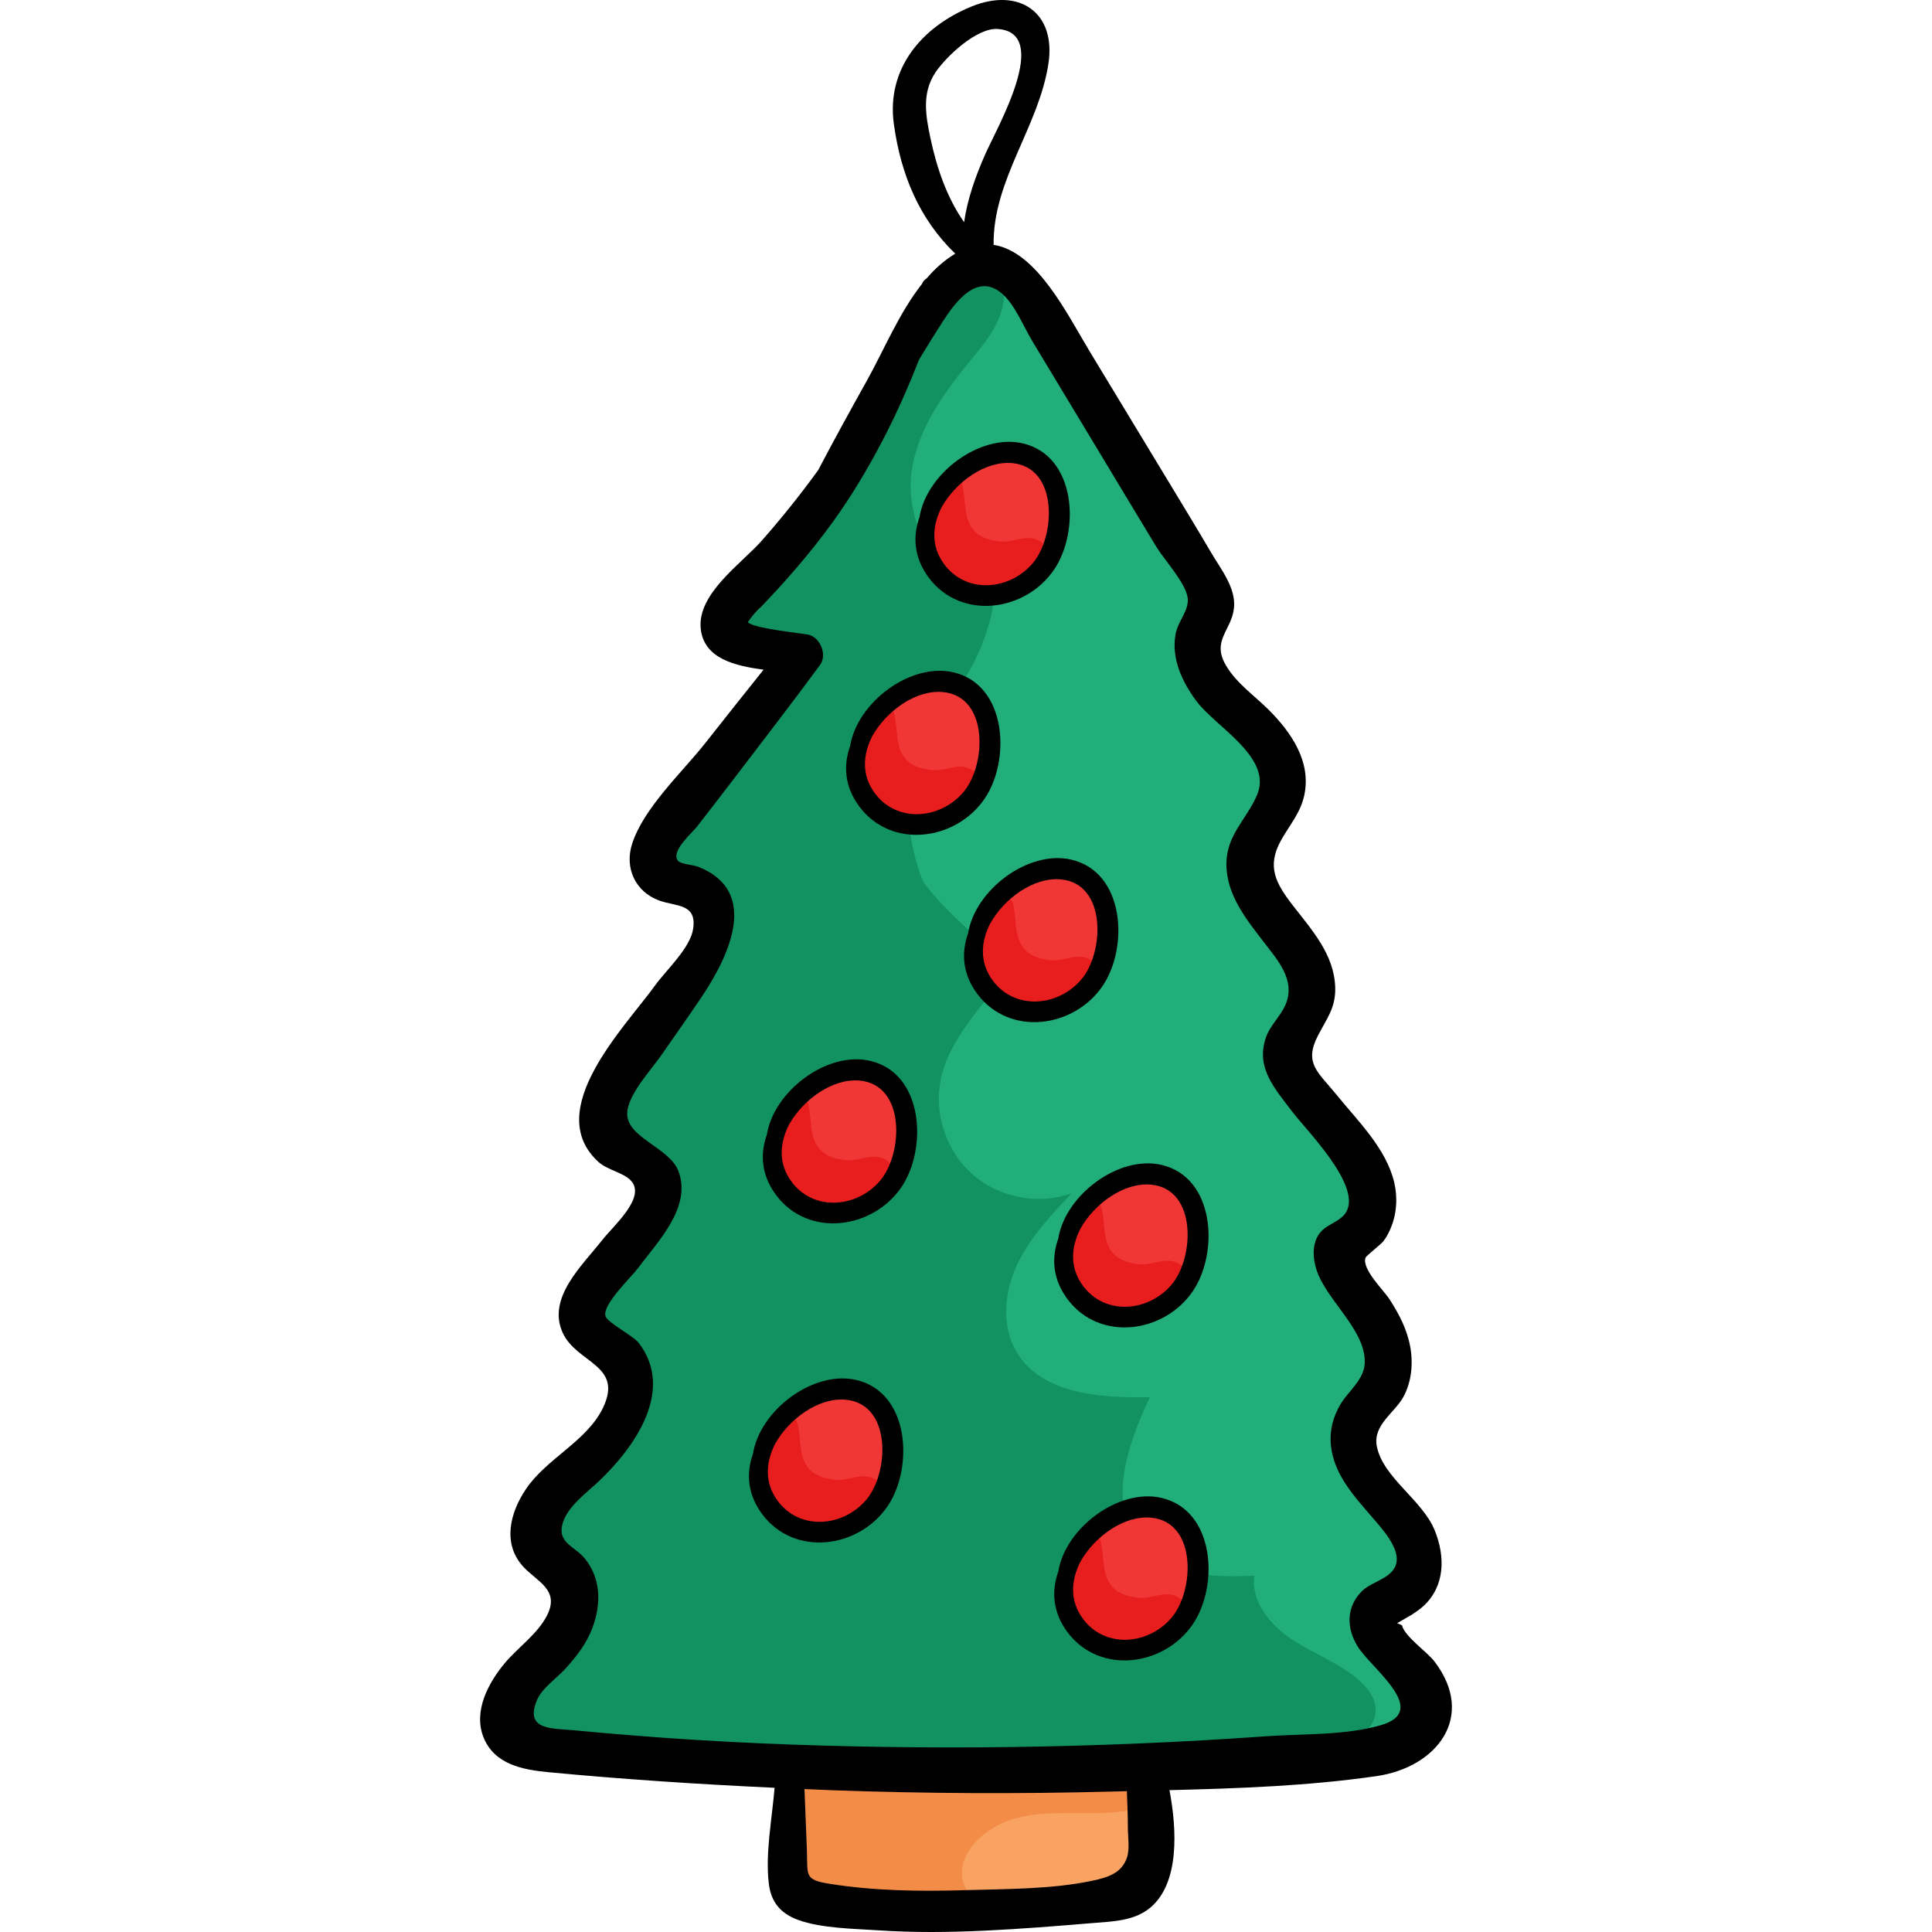 <?xml version="1.0" encoding="iso-8859-1"?>
<!-- Generator: Adobe Illustrator 19.0.0, SVG Export Plug-In . SVG Version: 6.00 Build 0)  -->
<svg version="1.1" id="Capa_1" xmlns="http://www.w3.org/2000/svg" xmlns:xlink="http://www.w3.org/1999/xlink" x="0px" y="0px"
	 viewBox="0 0 511.998 511.998" style="enable-background:new 0 0 511.998 511.998;" xml:space="preserve">
<path style="fill:#22AE7B;" d="M196.858,162.204c-1.278,2.108-2.535,4.911-1.014,6.851c0.913,1.165,2.503,1.507,3.959,1.772
	c4.205,0.764,8.409,1.528,12.614,2.292c-10.228,14.019-20.457,28.039-30.685,42.058c-2.762,3.786-5.663,8.498-3.915,12.847
	c2.024,5.037,9.105,6.331,11.488,11.209c1.945,3.982,0.027,8.697-2.006,12.635c-5.098,9.877-11.006,19.336-17.645,28.25
	c-3.106,4.17-6.439,8.349-7.939,13.327s-0.697,11.063,3.386,14.283c1.507,1.188,3.359,1.92,4.73,3.263
	c4.952,4.853,0.702,13.103-3.62,18.524c-3.272,4.103-6.543,8.206-9.815,12.31c-1.397,1.753-2.848,3.627-3.132,5.851
	c-1.177,9.238,16.881,12.269,15.293,21.446c-0.368,2.124-1.822,3.874-3.222,5.513c-6.035,7.062-12.069,14.123-18.104,21.185
	c-2.195,2.568-4.516,5.474-4.421,8.851c0.156,5.591,6.597,8.89,8.487,14.154c2.057,5.729-1.785,11.819-5.894,16.31
	c-4.11,4.49-8.977,9.118-9.464,15.186c-0.48,5.975,3.735,11.57,9.028,14.383c7.968,4.234,14.938,2.612,23.225,2.008
	c10.535-0.768,21.788,1.433,32.449,1.445c55.438,0.067,110.878-1.599,166.213-4.994c4.175-0.256,8.844-0.762,11.51-3.986
	c4.449-5.38,0.016-13.376-4.681-18.541c-4.697-5.164-10.143-11.942-7.271-18.305c5.497,0.937,9.749-5.773,8.753-11.259
	c-0.995-5.487-5.21-9.723-9.042-13.774s-7.69-8.817-7.663-14.394c0.047-9.51,11.34-17.01,9.347-26.309
	c-1.61-7.512-11.372-11.714-11.65-19.392c-0.216-5.954,5.464-10.395,7.262-16.075c2.752-8.695-3.982-17.254-10.088-24.028
	c-6.106-6.774-12.475-15.82-8.979-24.244c1.247-3.005,3.646-5.449,4.719-8.521c2.342-6.701-2.223-13.735-6.955-19.025
	c-4.732-5.291-10.238-11.017-10.145-18.115c0.106-8.184,7.798-15.008,7.244-23.174c-0.602-8.881-10.172-13.939-15.366-21.168
	c-3.895-5.421-5.332-12.539-3.847-19.046c0.717-3.142,2.087-6.236,1.794-9.445c-0.259-2.834-1.786-5.372-3.274-7.798
	c-8.875-14.466-17.75-28.932-26.625-43.399c-5.537-9.025-12.163-26.981-21.754-32.563c-9.334-5.432-18.821,3.285-24.166,10.222
	c-3.684,4.78-14.423,17.866-14.423,24.155C219.987,124.054,208.423,143.129,196.858,162.204z"/>
<path style="fill:#119260;" d="M226.353,113.717c1.03-1.917,2.023-3.854,2.978-5.812c3.916-8.032,19.859-49.329,33.62-37.203
	c2.915,2.568,3.576,6.977,2.708,10.764c-1.219,5.316-4.889,9.674-8.346,13.893c-6.799,8.296-13.398,17.312-15.442,27.841
	c-2.044,10.53,1.756,22.919,11.348,27.718c3.828,1.915,8.952,3.233,9.855,7.417c0.287,1.33,0.044,2.713-0.249,4.042
	c-1.657,7.521-4.923,14.683-9.515,20.865c-4.05,5.453-9.202,10.307-11.522,16.691c-3.215,8.848-0.772,24.401,2.597,33.166
	c1.262,3.284,22.418,25.251,25.642,19.544c-6.567,11.625-18.289,20.73-20.793,33.846c-1.733,9.078,1.736,18.968,8.761,24.974
	c7.025,6.006,17.333,7.896,26.032,4.773c-5.51,5.79-11.116,11.716-14.499,18.957c-3.384,7.241-4.217,16.158-0.154,23.041
	c6.656,11.272,22.274,12.305,35.361,12.013c-5.951,12.596-11.523,28.739-2.446,39.307c7.021,8.174,19.355,8.506,30.118,7.999
	c-0.945,6.855,4.212,13.125,9.99,16.932c5.778,3.807,12.504,6.195,17.712,10.752c2.305,2.017,4.363,4.68,4.434,7.742
	c0.16,6.894-8.669,9.747-15.53,10.441c-67.656,6.837-135.962,7.235-203.694,1.188c-4.917-0.439-11.046-1.965-11.893-6.829
	c-0.32-1.839,0.276-3.706,0.958-5.443c3.881-9.887,10.893-18.519,19.776-24.343c1.583-1.038,3.348-2.143,3.909-3.951
	c0.823-2.649-1.421-5.324-3.896-6.576c-2.476-1.252-5.34-1.729-7.599-3.339c-5.502-3.922-4.76-12.696-0.867-18.219
	c3.893-5.523,9.948-9.075,14.728-13.85s8.364-12.066,5.512-18.191c-2.594-5.571-9.833-8.624-10.622-14.719
	c-0.529-4.083,2.157-7.84,4.914-10.898c3.529-3.915,7.465-7.563,10.054-12.154c2.588-4.592,3.612-10.502,1.001-15.081
	c-2.74-4.803-8.839-7.184-10.919-12.308c-2.251-5.545,1.122-11.639,4.371-16.666c6.1-9.439,12.2-18.879,18.3-28.318
	c3.896-6.029,7.33-15.144,1.512-19.349c-3.189-2.305-8.473-2.251-9.792-5.958c-0.891-2.506,0.754-5.139,2.318-7.289
	c8.631-11.869,17.261-23.738,25.892-35.607c1.488-2.047,3.04-4.681,1.897-6.94c-0.858-1.697-2.873-2.371-4.49-3.373
	c-5.363-3.324-6.529-10.971-4.472-16.936s6.529-10.717,10.619-15.521C214.139,133.808,220.795,124.058,226.353,113.717z"/>
<path style="fill:#F13636;" d="M208.104,376.149c-2.993,3.313-5.297,7.36-5.991,11.77s0.359,9.19,3.322,12.531
	c2.81,3.168,7.131,4.802,11.366,4.747c4.234-0.056,8.358-1.695,11.782-4.187c1.651-1.201,3.168-2.612,4.329-4.29
	c2.796-4.039,3.294-9.214,3.303-14.127c0.005-2.81-0.143-5.714-1.369-8.242c-1.645-3.394-5.164-5.704-8.895-6.254
	C218.931,367.061,212.591,371.185,208.104,376.149z"/>
<path style="fill:#E81D1D;" d="M213.947,388.674c-2.345-3.218-1.616-7.673-2.638-11.522c-0.093-0.351-0.218-0.722-0.511-0.937
	c-0.302-0.222-0.711-0.223-1.083-0.177c-3.653,0.449-5.917,4.245-6.836,7.809c-1.033,4.008-1.074,8.318,0.228,12.247
	s4.003,7.442,7.643,9.413c6.927,3.749,16.231,1.033,21.161-5.111c1.507-1.878,2.698-4.471,1.64-6.634
	c-0.839-1.714-2.887-2.561-4.795-2.53c-2.686,0.043-4.767,1.223-7.511,0.911C218.46,391.827,215.687,391.061,213.947,388.674z"/>
<path style="fill:#F13636;" d="M288.456,407.421c-2.993,3.313-5.297,7.36-5.991,11.77s0.359,9.191,3.322,12.531
	c2.81,3.168,7.131,4.803,11.366,4.747c4.234-0.056,8.358-1.695,11.782-4.187c1.651-1.201,3.168-2.612,4.329-4.29
	c2.796-4.04,3.294-9.214,3.303-14.127c0.005-2.81-0.143-5.714-1.369-8.242c-1.645-3.394-5.164-5.704-8.895-6.254
	C299.282,398.333,292.942,402.457,288.456,407.421z"/>
<path style="fill:#E81D1D;" d="M294.299,419.946c-2.345-3.218-1.616-7.673-2.638-11.522c-0.093-0.351-0.218-0.722-0.511-0.937
	c-0.302-0.222-0.71-0.223-1.082-0.177c-3.653,0.449-5.917,4.245-6.836,7.81c-1.033,4.008-1.074,8.318,0.228,12.247
	c1.302,3.929,4.003,7.442,7.643,9.413c6.927,3.749,16.231,1.033,21.161-5.111c1.507-1.878,2.698-4.471,1.64-6.634
	c-0.839-1.714-2.887-2.561-4.795-2.53c-2.686,0.043-4.767,1.223-7.511,0.911C298.812,423.099,296.039,422.333,294.299,419.946z"/>
<path style="fill:#F13636;" d="M288.673,319.035c-2.993,3.313-5.297,7.36-5.991,11.77s0.359,9.19,3.322,12.531
	c2.81,3.168,7.131,4.802,11.366,4.747c4.234-0.056,8.358-1.695,11.782-4.187c1.651-1.201,3.168-2.612,4.329-4.29
	c2.796-4.039,3.294-9.214,3.303-14.127c0.005-2.81-0.143-5.714-1.369-8.242c-1.645-3.394-5.164-5.704-8.895-6.254
	C299.499,309.946,293.159,314.07,288.673,319.035z"/>
<path style="fill:#E81D1D;" d="M294.516,331.559c-2.345-3.218-1.616-7.673-2.638-11.522c-0.093-0.351-0.218-0.722-0.511-0.937
	c-0.302-0.222-0.711-0.223-1.083-0.177c-3.653,0.449-5.917,4.245-6.836,7.809c-1.033,4.008-1.074,8.318,0.228,12.247
	c1.302,3.929,4.003,7.442,7.643,9.413c6.927,3.749,16.231,1.033,21.161-5.111c1.507-1.878,2.698-4.471,1.64-6.634
	c-0.839-1.714-2.887-2.561-4.795-2.53c-2.686,0.043-4.767,1.223-7.511,0.911C299.029,334.712,296.256,333.946,294.516,331.559z"/>
<path style="fill:#F13636;" d="M210.928,291.454c-2.993,3.313-5.297,7.36-5.991,11.77s0.359,9.19,3.322,12.531
	c2.81,3.168,7.131,4.803,11.366,4.747c4.234-0.056,8.358-1.695,11.782-4.187c1.651-1.201,3.168-2.612,4.329-4.29
	c2.796-4.039,3.294-9.214,3.303-14.127c0.005-2.81-0.143-5.714-1.369-8.242c-1.645-3.394-5.164-5.704-8.895-6.254
	C221.754,282.366,215.414,286.489,210.928,291.454z"/>
<path style="fill:#E81D1D;" d="M216.77,303.979c-2.345-3.218-1.616-7.673-2.638-11.522c-0.093-0.351-0.218-0.722-0.511-0.937
	c-0.302-0.222-0.71-0.223-1.083-0.177c-3.653,0.449-5.917,4.245-6.836,7.809c-1.033,4.008-1.074,8.318,0.228,12.247
	c1.302,3.929,4.003,7.442,7.643,9.413c6.927,3.749,16.231,1.033,21.161-5.111c1.507-1.878,2.698-4.471,1.64-6.634
	c-0.839-1.714-2.887-2.561-4.795-2.53c-2.686,0.043-4.767,1.223-7.511,0.911C221.283,307.132,218.51,306.366,216.77,303.979z"/>
<path style="fill:#F13636;" d="M265.219,238.466c-2.993,3.313-5.297,7.36-5.991,11.77s0.359,9.19,3.321,12.531
	c2.81,3.168,7.131,4.803,11.366,4.747c4.234-0.056,8.358-1.695,11.782-4.187c1.651-1.201,3.168-2.612,4.329-4.29
	c2.796-4.039,3.294-9.214,3.303-14.127c0.005-2.81-0.143-5.714-1.369-8.242c-1.645-3.394-5.164-5.704-8.895-6.254
	C276.045,229.377,269.706,233.501,265.219,238.466z"/>
<path style="fill:#E81D1D;" d="M271.062,250.99c-2.345-3.218-1.616-7.674-2.638-11.522c-0.093-0.351-0.218-0.722-0.511-0.937
	c-0.302-0.222-0.711-0.223-1.082-0.177c-3.653,0.449-5.918,4.245-6.836,7.809c-1.033,4.008-1.074,8.318,0.228,12.247
	c1.302,3.929,4.003,7.442,7.643,9.413c6.927,3.749,16.231,1.033,21.161-5.111c1.507-1.878,2.698-4.471,1.64-6.634
	c-0.839-1.714-2.887-2.561-4.795-2.53c-2.686,0.043-4.767,1.222-7.511,0.911C275.575,254.143,272.802,253.377,271.062,250.99z"/>
<path style="fill:#F13636;" d="M233.73,188.083c-2.993,3.313-5.297,7.36-5.991,11.77s0.359,9.191,3.322,12.531
	c2.81,3.168,7.131,4.803,11.366,4.747c4.234-0.056,8.358-1.695,11.782-4.187c1.651-1.201,3.168-2.612,4.329-4.29
	c2.796-4.04,3.294-9.214,3.303-14.127c0.005-2.81-0.143-5.714-1.369-8.242c-1.645-3.394-5.164-5.704-8.895-6.254
	C244.556,178.995,238.216,183.118,233.73,188.083z"/>
<path style="fill:#E81D1D;" d="M239.573,200.607c-2.345-3.218-1.616-7.673-2.638-11.522c-0.093-0.351-0.218-0.722-0.511-0.937
	c-0.302-0.222-0.711-0.223-1.083-0.177c-3.653,0.449-5.917,4.245-6.836,7.809c-1.033,4.008-1.074,8.318,0.228,12.247
	s4.003,7.442,7.643,9.412c6.927,3.749,16.231,1.033,21.161-5.111c1.507-1.878,2.698-4.471,1.64-6.634
	c-0.839-1.714-2.887-2.561-4.795-2.53c-2.686,0.044-4.767,1.223-7.511,0.911C244.086,203.761,241.313,202.994,239.573,200.607z"/>
<path style="fill:#F13636;" d="M251.791,127.484c-2.993,3.313-5.297,7.36-5.991,11.77s0.359,9.19,3.322,12.531
	c2.81,3.168,7.131,4.803,11.366,4.747c4.234-0.056,8.358-1.695,11.782-4.187c1.651-1.201,3.168-2.612,4.329-4.29
	c2.796-4.04,3.294-9.214,3.303-14.127c0.005-2.81-0.143-5.714-1.369-8.242c-1.645-3.394-5.164-5.704-8.895-6.254
	C262.617,118.396,256.277,122.519,251.791,127.484z"/>
<path style="fill:#E81D1D;" d="M257.634,140.008c-2.345-3.218-1.616-7.674-2.638-11.522c-0.093-0.351-0.218-0.722-0.511-0.937
	c-0.302-0.222-0.711-0.223-1.083-0.177c-3.653,0.449-5.917,4.245-6.836,7.809c-1.033,4.008-1.074,8.318,0.228,12.247
	s4.003,7.442,7.643,9.413c6.927,3.749,16.231,1.032,21.161-5.111c1.507-1.878,2.698-4.471,1.64-6.634
	c-0.839-1.714-2.887-2.561-4.795-2.53c-2.686,0.044-4.767,1.223-7.511,0.911C262.147,143.162,259.374,142.395,257.634,140.008z"/>
<path style="fill:#F9A363;" d="M211.186,469.56c-4.145,1.924-3.329,14.978-3.486,19.096c-0.157,4.116-0.921,11.905,1.95,15.476
	c2.336,2.905,5.885,2.125,9.387,2.479c13.932,1.408,27.528-0.13,41.49,0.455c9.831,0.412,21.798,2.1,31.46-0.317
	c4.96-1.241,10.495-2.996,12.529-7.866c2.771-6.635,3.01-22.297-0.043-29.056c-4.551-10.074-29.325-3.459-37.447-2.646
	C248.246,469.061,229.948,467.895,211.186,469.56z"/>
<path style="fill:#F38C47;" d="M257.935,502.892c-4.974-4.506-3.211-10.998,1.102-15.249c11.174-11.014,27.575-5.184,41.203-8.054
	c7.509-1.581,6.606-8.512,0.283-12.534c-4.699-2.99-13.241-1.848-18.551-1.822c-9.488,0.046-18.982-0.12-28.469-0.016
	c-8.085,0.089-16.146,0.8-24.226,0.99c-3.545,0.083-10.82-1.364-14.039-0.016c-5.378,2.252-2.983,13.417-3.99,19.272
	c-0.934,5.428-2.614,12.94,2.378,16.968C223.709,510.566,244.944,505.589,257.935,502.892z"/>
<path d="M380.156,440.315c-1.971-2.587-7.843-6.542-8.624-9.594c-0.423-0.192-0.845-0.383-1.267-0.575
	c1.304-0.767,2.614-1.523,3.93-2.269c0.909-0.602,2.15-1.444,3.007-2.233c5.809-5.349,5.806-13.172,3.017-20.069
	c-3.263-8.069-13.718-13.983-15.347-22.274c-1.114-5.667,4.761-8.898,7.062-13.158c2.185-4.045,2.606-8.903,1.764-13.373
	c-0.87-4.623-2.98-8.613-5.504-12.507c-1.541-2.377-7.323-7.932-6.328-10.944c0.173-0.523,4.144-3.594,4.655-4.277
	c0.926-1.236,1.295-1.874,1.988-3.473c1.641-3.789,1.921-8.198,0.971-12.218c-2.15-9.09-9.724-16.349-15.414-23.382
	c-4.697-5.805-8.598-8.132-4.816-15.491c2.3-4.474,4.717-7.33,4.596-12.667c-0.201-8.815-6.185-15.338-11.257-21.895
	c-4.515-5.837-6.94-10.29-3.137-17.163c2.234-4.037,5.124-7.209,6.165-11.866c1.995-8.925-3.38-16.765-9.377-22.754
	c-3.825-3.82-8.501-6.991-11.312-11.722c-3.996-6.724,1.548-9.355,2.099-15.42c0.479-5.275-3.513-10.189-6.016-14.456
	c-3.514-5.991-7.12-11.925-10.717-17.865c-7.13-11.773-14.26-23.546-21.389-35.32c-6.027-9.953-14.095-26.702-25.592-28.453
	c-0.223-17.258,11.955-31.208,14.526-48c2.09-13.654-7.828-20.292-20.371-15.173c-13.281,5.421-22.603,16.554-20.593,31.146
	c1.858,13.486,6.795,25.226,16.274,34.355c-1.185,0.706-2.398,1.568-3.643,2.613c-1.423,1.195-2.735,2.536-3.973,3.966
	c-0.524,0.323-0.975,0.812-1.253,1.506c-0.001,0.003-0.003,0.006-0.004,0.009c-6.016,7.607-10.063,17.538-14.581,25.616
	c-4.393,7.855-8.711,15.724-12.884,23.675c-4.693,6.465-9.685,12.704-14.944,18.675c-5.355,6.079-17.28,14.118-16.154,23.486
	c0.936,7.796,9.067,9.673,16.633,10.705c-5.157,6.434-10.275,12.898-15.381,19.374c-6.136,7.783-16.446,17.281-19.475,26.85
	c-2.007,6.342,0.881,12.61,7.14,14.922c4.55,1.681,10.049,0.736,9.062,7.492c-0.751,5.135-7.119,10.907-10.094,15.035
	c-7.969,11.059-30.043,33.124-14.985,46.795c2.321,2.107,6.633,2.797,8.61,4.957c4.069,4.448-4.697,11.959-7.707,15.812
	c-5.126,6.564-14.554,15.151-10.456,24.358c3.682,8.272,16.27,8.548,10.722,20.032c-4.297,8.894-14.893,13.346-20.407,21.517
	c-4.172,6.183-6.29,14.295-0.851,20.411c3.643,4.096,9.971,6.183,6.416,13.114c-2.538,4.949-7.648,8.395-11.164,12.591
	c-4.313,5.147-8.349,12.632-5.709,19.501c2.83,7.362,10.436,8.765,17.393,9.423c19.877,1.882,39.844,3.196,59.806,4.117
	c-0.669,8.193-2.51,17.488-1.512,25.515c0.601,4.838,3.168,7.835,7.746,9.501c6.164,2.242,14.615,2.314,21.129,2.753
	c9.444,0.636,18.923,0.539,28.374,0.093c9.478-0.448,18.958-1.203,28.413-1.999c5.374-0.452,11.211-0.49,15.543-4.201
	c7.58-6.494,6.973-20.42,4.955-31.035c18.33-0.454,36.893-1.111,54.861-3.716C380.829,468.365,391.265,454.894,380.156,440.315z
	 M246.567,36.579c-1.26-5.949-2.294-11.862,1.268-17.279c2.799-4.256,10.995-11.981,16.526-11.62
	c14.453,0.946-0.131,26.111-3.238,33.138c-2.617,5.921-4.721,11.84-5.627,18.059C250.894,52.322,248.229,44.427,246.567,36.579z
	 M298.663,492.252c-1.421,4.217-5.121,5.295-9.249,6.17c-10.742,2.275-22.795,2.158-33.745,2.491
	c-11.859,0.361-23.918,0.193-35.661-1.661c-7.015-1.108-5.917-2.166-6.181-9.103c-0.203-5.344-0.42-10.688-0.632-16.032
	c2.51,0.103,5.021,0.227,7.531,0.317c24.529,0.884,49.086,1.001,73.622,0.354c1.422-0.037,2.854-0.07,4.281-0.105
	c0.117,3.204,0.268,6.408,0.263,9.619C298.888,486.732,299.425,489.99,298.663,492.252z M366.067,457.151
	c-9.397,2.79-20.718,2.286-30.464,2.977c-11.349,0.804-22.709,1.449-34.077,1.924c-22.132,0.926-44.29,1.23-66.439,0.909
	c-22.746-0.329-45.484-1.26-68.158-3.117c-4.774-0.391-9.551-0.784-14.318-1.26c-6.154-0.616-13.709,0.128-10.314-8.022
	c1.355-3.252,5.344-5.886,7.669-8.477c2.939-3.275,5.582-6.685,7.107-10.876c2.231-6.13,2.214-12.737-1.967-18.04
	c-2.787-3.535-7.644-4.193-5.923-9.712c1.356-4.348,6.465-8.009,9.611-11.002c9.306-8.851,20.192-24.035,10.42-36.641
	c-1.413-1.823-8.274-5.32-8.757-7.034c-0.865-3.069,6.857-10.325,8.608-12.692c5.117-6.916,14.253-16.023,10.778-25.591
	c-2.397-6.6-14.298-9.008-13.603-15.931c0.488-4.854,6.407-11.159,9.009-14.917c3.518-5.082,7.111-10.122,10.558-15.251
	c7.162-10.655,15.871-28.162-0.819-34.715c-1.132-0.444-4.638-0.701-5.312-1.551c-2.015-2.541,3.682-7.33,5.009-9.036
	c3.173-4.082,6.329-8.174,9.469-12.281c7.771-10.165,15.577-20.299,23.168-30.6c1.993-2.705-0.008-7.482-3.279-8.06
	c-2.231-0.394-14.604-1.676-15.87-3.282c0.144-0.195,0.306-0.417,0.507-0.697c0.921-1.304,1.984-2.484,3.189-3.541
	c1.387-1.504,2.821-2.963,4.2-4.475c6.847-7.511,13.376-15.509,18.895-24.053c7.489-11.594,13.603-23.962,18.586-36.791
	c2.081-3.436,4.186-6.857,6.366-10.232c3.443-5.331,9.22-12.942,15.714-7.2c3.421,3.025,5.609,8.648,7.972,12.566
	c5.581,9.254,11.162,18.509,16.742,27.763c5.379,8.92,10.729,17.859,16.138,26.762c1.977,3.253,7.633,9.407,8.234,13.284
	c0.544,3.507-2.533,6.138-3.199,9.917c-1.134,6.436,1.852,12.723,5.629,17.731c5.13,6.801,20.248,14.887,15.97,24.802
	c-2.8,6.49-8.094,10.579-8.108,18.234c-0.015,8.156,5.201,14.591,9.901,20.708c3.696,4.811,8.647,10.246,5.682,16.78
	c-1.44,3.175-4.136,5.402-5.23,8.856c-2.505,7.911,2.588,13.34,7.094,19.308c3.783,5.011,18.742,19.84,14.164,26.811
	c-1.755,2.672-5.585,3.001-7.37,6.106c-1.547,2.691-1.278,6.067-0.395,8.902c2.534,8.128,13.308,16.13,12.803,24.975
	c-0.24,4.197-4.221,7.21-6.272,10.521c-2.109,3.404-3.083,7.195-2.672,11.19c0.793,7.715,6.257,13.554,11.075,19.147
	c2.197,2.551,6.923,7.682,6.323,11.63c-0.664,4.371-6.421,5.093-9.102,7.708c-4.355,4.247-4.238,10.02-1.088,14.939
	C363.67,442.371,378.956,453.323,366.067,457.151z"/>
<path d="M226.905,365.701c-11.333-2.623-25.468,7.934-27.354,19.539c-1.831,5.156-1.505,10.78,2.473,16.078
	c8.536,11.371,25.606,9,33.185-2.141C242.129,389.003,241.143,368.996,226.905,365.701z M229.481,397.563
	c-6.181,7.127-17.5,8.096-23.383,0.188c-3.597-4.835-3.146-10.285-0.696-15.104c3.737-6.682,11.549-12.354,18.709-11.711
	C236.397,372.039,235.674,390.422,229.481,397.563z"/>
<path d="M307.802,396.957c-11.333-2.622-25.468,7.934-27.354,19.539c-1.831,5.156-1.505,10.78,2.473,16.078
	c8.536,11.371,25.606,9,33.185-2.141C323.026,420.259,322.04,400.252,307.802,396.957z M310.378,428.819
	c-6.181,7.127-17.5,8.096-23.383,0.188c-3.597-4.835-3.147-10.285-0.696-15.104c3.737-6.682,11.549-12.354,18.709-11.711
	C317.294,403.295,316.572,421.678,310.378,428.819z"/>
<path d="M307.802,308.705c-11.333-2.623-25.468,7.934-27.354,19.539c-1.831,5.156-1.505,10.78,2.473,16.078
	c8.536,11.371,25.606,9,33.185-2.141C323.026,332.008,322.04,312,307.802,308.705z M310.378,340.567
	c-6.181,7.127-17.5,8.096-23.383,0.188c-3.597-4.835-3.147-10.285-0.696-15.104c3.737-6.682,11.549-12.354,18.709-11.711
	C317.294,315.043,316.572,333.426,310.378,340.567z"/>
<path d="M230.582,281.127c-11.333-2.623-25.468,7.934-27.354,19.539c-1.831,5.157-1.505,10.78,2.473,16.078
	c8.536,11.371,25.606,9,33.185-2.142C245.806,304.429,244.82,284.421,230.582,281.127z M233.158,312.989
	c-6.181,7.127-17.5,8.096-23.383,0.188c-3.597-4.835-3.146-10.285-0.696-15.104c3.737-6.682,11.549-12.354,18.709-11.711
	C240.074,287.464,239.352,305.847,233.158,312.989z"/>
<path d="M292.204,261.284c6.921-10.174,5.935-30.182-8.303-33.476c-11.333-2.622-25.468,7.934-27.354,19.539
	c-1.831,5.156-1.505,10.78,2.473,16.078C267.555,274.797,284.625,272.425,292.204,261.284z M263.094,259.858
	c-3.597-4.835-3.147-10.285-0.696-15.104c3.737-6.682,11.549-12.354,18.709-11.711c12.286,1.103,11.564,19.486,5.37,26.627
	C280.296,266.797,268.977,267.766,263.094,259.858z"/>
<path d="M260.948,211.642c6.921-10.174,5.935-30.182-8.303-33.476c-11.333-2.622-25.468,7.934-27.354,19.539
	c-1.831,5.156-1.505,10.78,2.473,16.078C236.299,225.155,253.369,222.784,260.948,211.642z M231.838,210.216
	c-3.597-4.835-3.146-10.285-0.696-15.104c3.737-6.682,11.549-12.354,18.709-11.711c12.286,1.103,11.564,19.486,5.37,26.627
	C249.04,217.155,237.721,218.124,231.838,210.216z"/>
<path d="M279.334,150.969c6.921-10.174,5.935-30.182-8.303-33.476c-11.333-2.622-25.468,7.934-27.354,19.539
	c-1.831,5.156-1.505,10.78,2.473,16.078C254.685,164.482,271.755,162.111,279.334,150.969z M249.527,134.439
	c3.737-6.682,11.549-12.354,18.709-11.711c12.286,1.103,11.564,19.486,5.37,26.627c-6.181,7.127-17.5,8.096-23.383,0.188
	C246.626,144.709,247.077,139.258,249.527,134.439z"/>
<g>
</g>
<g>
</g>
<g>
</g>
<g>
</g>
<g>
</g>
<g>
</g>
<g>
</g>
<g>
</g>
<g>
</g>
<g>
</g>
<g>
</g>
<g>
</g>
<g>
</g>
<g>
</g>
<g>
</g>
</svg>
